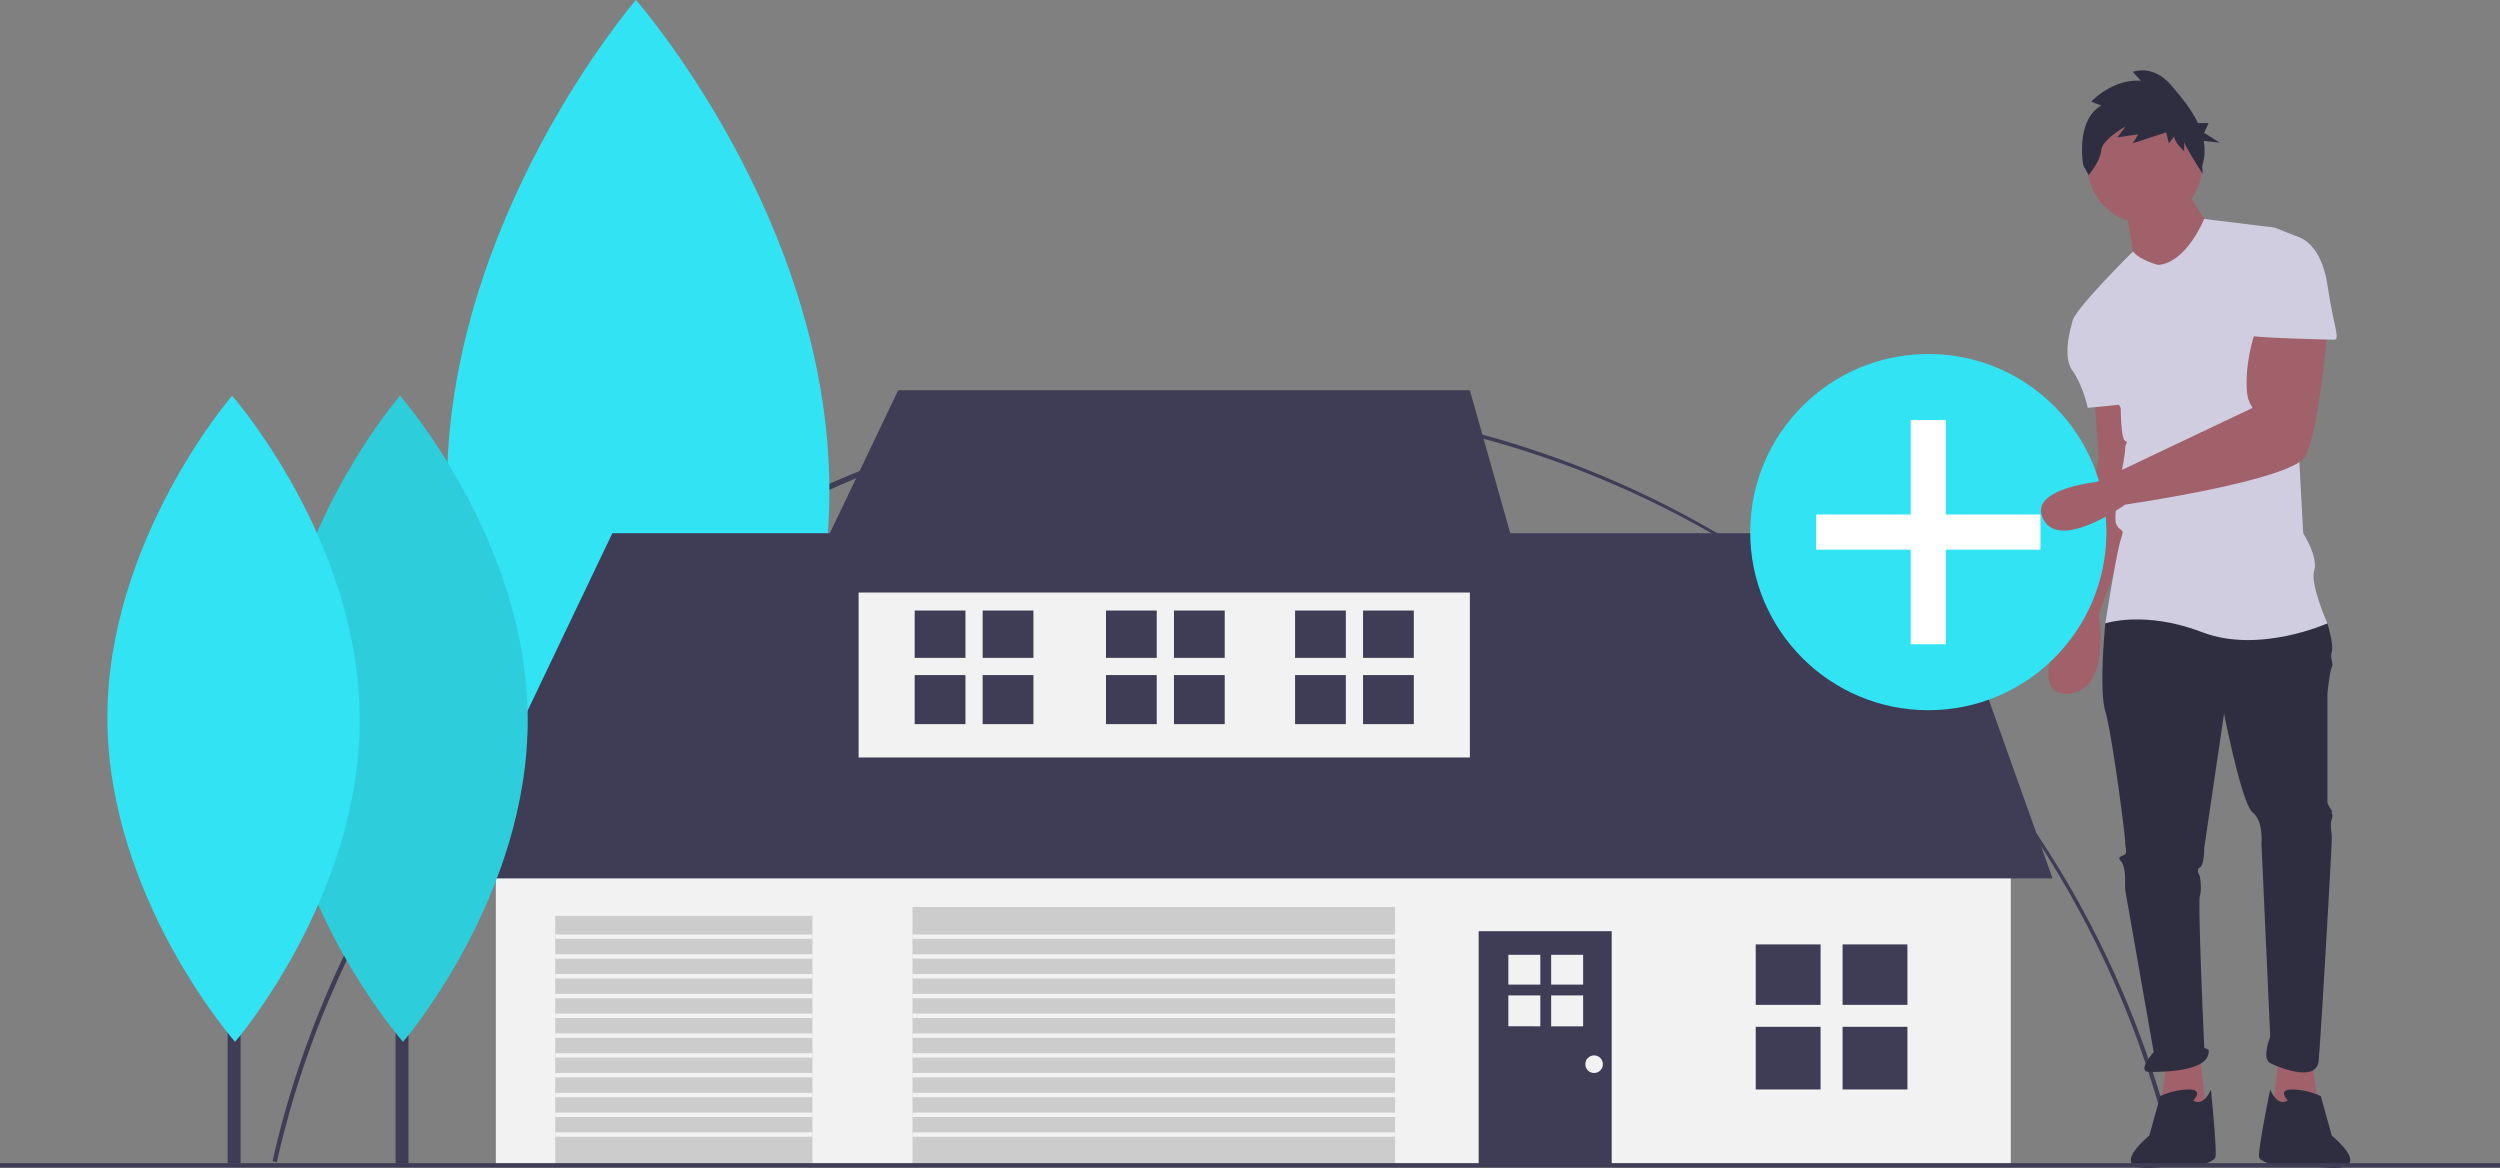 <svg xmlns="http://www.w3.org/2000/svg" width="1137" height="531.168" data-name="Layer 1" viewBox="0 0 1137 531.168">
    <rect x="0" y="0" width="1137" height="531.168" fill="#808080" stroke="none"/>
    <path fill="#3f3d56" d="M125.898 528.556l-1.951-.44c21.756-96.75 76.43-184.609 153.951-247.391a444.114 444.114 0 0 1 712.155 246.21l-1.95.444C942.05 325.17 764.83 183.945 557.135 183.945c-204.974 0-386.334 144.93-431.236 344.61z"/>
    <path fill="#a0616a" d="M1051.5 482.5l3 22-21 2 3-27 15 3zM952.5 180.5s2 27 2 28-14 70-14 70-20 38 0 37 14-36 14-36l21-58-9-41zM985.5 482.5l-3 22 21 2-3-27-15 3z"/>
    <path fill="#2f2e41" d="M962.5 276.5l-5 7s-3 30 0 40 9 56 9 59 1 5 0 6-4 1-2 3 2 8 2 8v5l13 74s-8 9-2 9 28 0 27-10l-2-1s-3-66-2-69 0-9 0-9-2-3 0-4 2-9 2-9l9-61s8 41 13 45 4 14 4 14l4 88s-4 10 0 12 21 9 22-1 6-97 6-101-1-6 0-9-1-3 0-3-2-3-2-5v-49s1-10 2-12-1-4 0-7-2-13-2-13l-45-12zM997.5 500.5s5-5-2-5a32.55 32.55 0 0 0-13 3l-5 18S957 533 980 531s19.5-.5 19.5-.5 7-2 8-4-2-31-2-31-3 8-8 5zM1040.5 500.5s-5-5 2-5a32.55 32.55 0 0 1 13 3l5 18S1081 533 1058 531s-22.5-.5-22.5-.5-7-2-8-4 5-31 5-31 3 8 8 5z"/>
    <path fill="#3f3d56" d="M286.141 177.432h8.903v351.653h-8.903z"/>
    <path fill="#32e3f3" d="M377.205 222.246c.566 122.964-85.946 223.048-85.946 223.048s-87.43-99.282-87.997-222.246S289.207 0 289.207 0s87.431 99.282 87.998 222.246z"/>
    <path fill="#f2f2f2" d="M225.5 383.5h689v146h-689z"/>
    <path fill="#3f3d56" d="M203.5 399.5l75-157h599l56 157h-730z"/>
    <path fill="#f2f2f2" d="M390.5 252.5h278v92h-278z"/>
    <path fill="#3f3d56" d="M408.5 177.5l-44 92h330l-26-92h-260z"/>
    <path fill="#ccc" d="M415 412.5h219.5v117H415zM252.5 416.5h117v113h-117z"/>
    <path fill="#3f3d56" d="M672.5 423.5H733v106h-60.5z"/>
    <path fill="#3f3d56" d="M0 529h1137v2H0z"/>
    <path fill="#3f3d56" d="M179.905 297.059h5.875v232.053h-5.875z"/>
    <path fill="#32e3f3" d="M239.997 326.631c.374 81.144-56.714 147.188-56.714 147.188s-57.695-65.515-58.07-146.659 56.715-147.187 56.715-147.187 57.695 65.515 58.07 146.658z"/>
    <path d="M239.997 326.631c.374 81.144-56.714 147.188-56.714 147.188s-57.695-65.515-58.07-146.659 56.715-147.187 56.715-147.187 57.695 65.515 58.07 146.658z" opacity=".1"/>
    <path fill="#3f3d56" d="M103.533 297.059h5.875v232.053h-5.875z"/>
    <path fill="#32e3f3" d="M163.625 326.631C164 407.775 106.91 473.82 106.91 473.82S49.215 408.304 48.842 327.16s56.714-147.187 56.714-147.187 57.695 65.515 58.07 146.658z"/>
    <path fill="#3f3d56" d="M798.5 429.5H828V457h-29.5zM838 429.5h29.5V457H838zM798.5 467H828v28.5h-29.5zM838 467h29.5v28.5H838zM416 277.674h23.087v21.522H416zM446.913 277.674H470v21.522h-23.087zM416 307.022h23.087v22.304H416zM446.913 307.022H470v22.304h-23.087zM589 277.674h23.087v21.522H589zM619.913 277.674H643v21.522h-23.087zM589 307.022h23.087v22.304H589zM619.913 307.022H643v22.304h-23.087zM503 277.674h23.087v21.522H503zM533.913 277.674H557v21.522h-23.087zM503 307.022h23.087v22.304H503zM533.913 307.022H557v22.304h-23.087z"/>
    <path fill="#f2f2f2" d="M686 434.239h14.536v13.551H686zM705.464 434.239H720v13.551h-14.536zM686 452.717h14.536v14.043H686zM705.464 452.717H720v14.043h-14.536z"/>
    <circle cx="725" cy="484" r="4" fill="#f2f2f2"/>
    <path fill="#f2f2f2" d="M415 425h220v2H415zM415 434h220v2H415zM415 443h220v2H415zM415 452h220v2H415zM415 461h220v2H415zM415 470h220v2H415zM415 479h220v2H415zM415 488h220v2H415zM415 497h220v2H415zM415 506h220v2H415zM415 515h220v2H415zM252.5 425h117v2h-117zM252.5 434h117v2h-117zM252.5 443h117v2h-117zM252.5 452h117v2h-117zM252.5 461h117v2h-117zM252.5 470h117v2h-117zM252.5 479h117v2h-117zM252.5 488h117v2h-117zM252.5 497h117v2h-117zM252.5 506h117v2h-117zM252.5 515h117v2h-117z"/>
    <circle cx="877" cy="242" r="81" fill="#32e3f3"/>
    <path fill="#fff" d="M928 234h-43v-43h-16v43h-43v16h43v43h16v-43h43v-16z"/>
    <circle cx="975.5" cy="75.5" r="26" fill="#a0616a"/>
    <path fill="#a0616a" d="M966.5 94.5s4 20 4 23 17 12 17 12l19-24s-12-17-12-21z"/>
    <path fill="#d0cde1" d="M981.5 120.5s-8.716-2.32-11.358-6.16c0 0-27.642 27.16-27.642 32.16l22 39s0 14 2 15 0 0 0 4-6 30-4 34 4 1 2 7-7 38-7 38 18-6 44 4 57-4 57-4-8-18-6-24-5-17-5-17l-5-92s7-41 2-43l-10-4-32.024-3.936S994.5 119.5 981.5 120.5z"/>
    <path fill="#d0cde1" d="M952.5 139.5l-10 7s-5 15 0 22 7 17 7 17l20-2z"/>
    <path fill="#a0616a" d="M1026.5 148.5s-5.79 14.89-4.581 29.624a15.614 15.614 0 0 0 2.581 7.376l-70.944 33.681S921.5 222.5 929.5 236.5s37-7 37-7 76-11 82-22 10-57 10-57z"/>
    <path fill="#2f2e41" d="M955.65 48.022l-4.51-1.805s9.43-10.382 22.55-9.48L970 32.676s9.02-3.61 17.22 5.868c4.31 4.983 9.297 10.84 12.406 17.438h4.83l-2.016 4.44 7.056 4.438-7.242-.798a24.561 24.561 0 0 1-.685 11.496l.194 3.508s-8.394-12.987-8.394-14.793v4.514s-4.51-4.062-4.51-6.77l-2.46 3.16-1.23-4.966L970 65.175l2.46-4.062-9.43 1.354 3.69-4.965s-10.66 5.868-11.07 10.833-5.74 11.285-5.74 11.285l-2.46-4.514s-3.69-20.313 8.2-27.084z"/>
    <path fill="#d0cde1" d="M1029.5 107.5h15s11 2 14 22 6 25 3 25-39-1-39-2 7-45 7-45z"/>
</svg>
